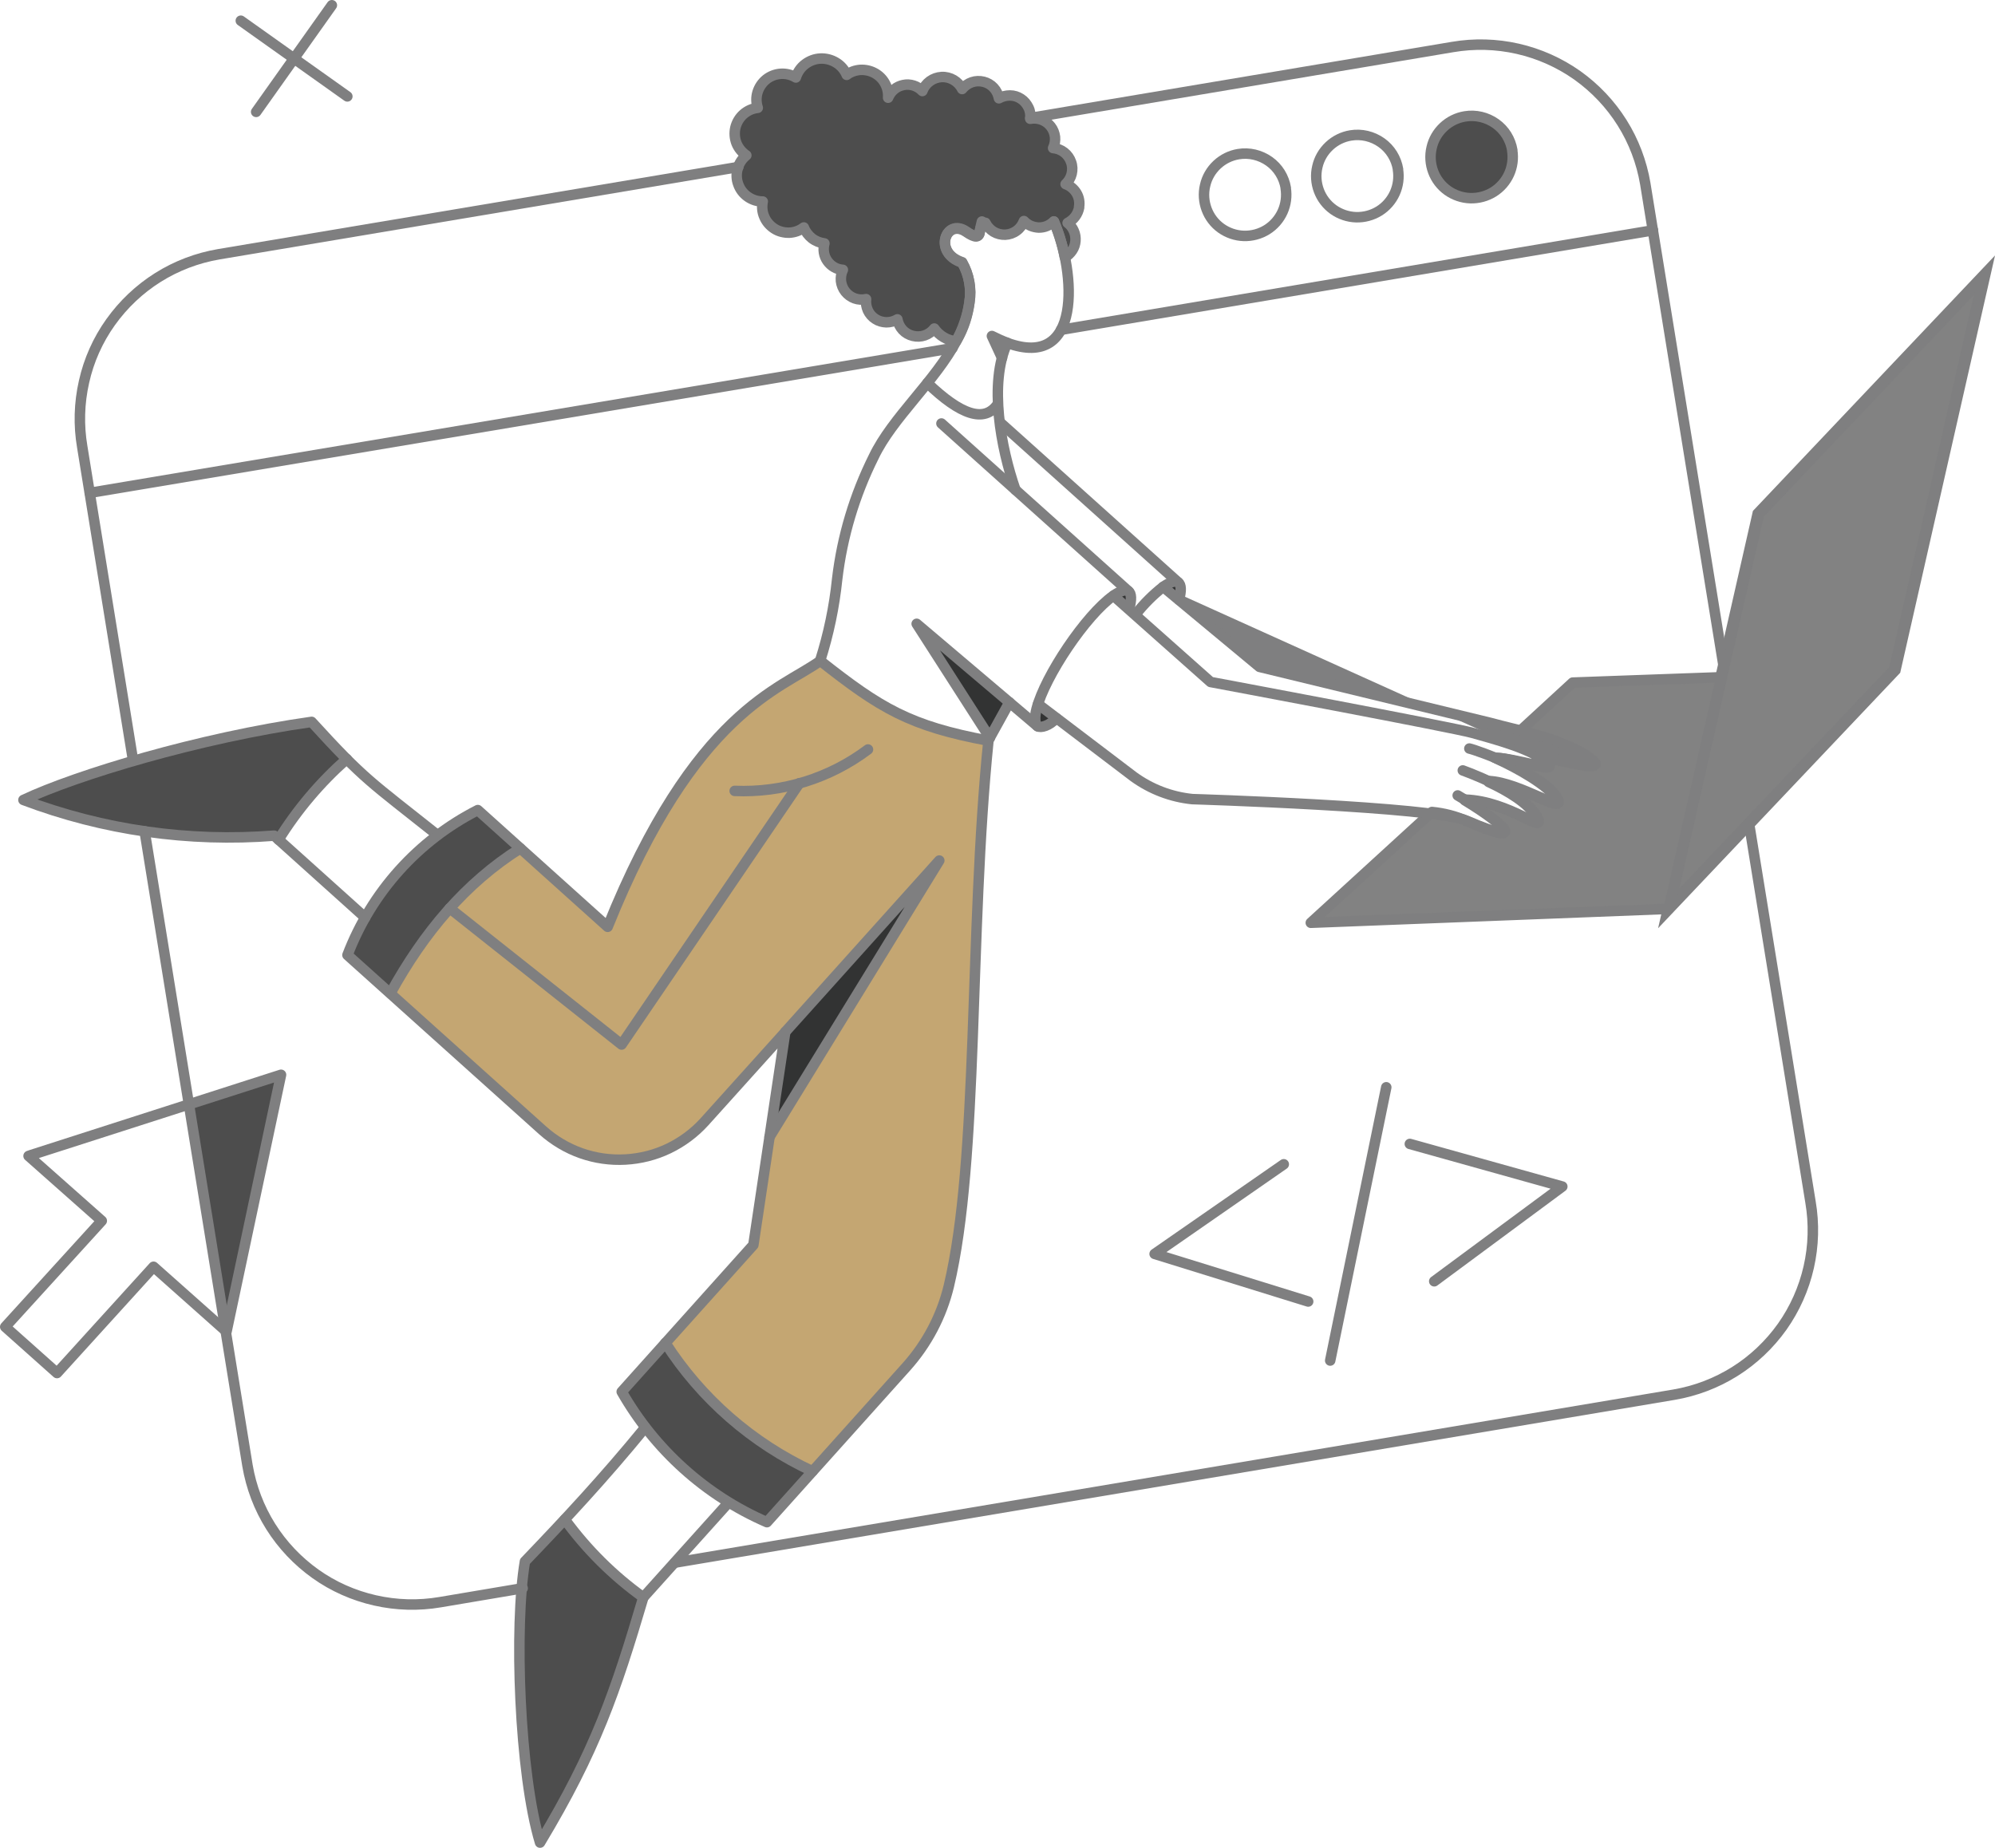 <?xml version="1.0" encoding="UTF-8"?>
<svg id="_レイヤー_2" data-name="レイヤー 2" xmlns="http://www.w3.org/2000/svg" viewBox="0 0 167.6 155.25">
  <defs>
    <style>
      .cls-1, .cls-2, .cls-3, .cls-4, .cls-5, .cls-6 {
        stroke: #7f7f80;
      }

      .cls-1, .cls-2, .cls-3, .cls-5, .cls-6 {
        stroke-linejoin: round;
        stroke-width: .88px;
      }

      .cls-1, .cls-6 {
        fill: none;
      }

      .cls-7 {
        fill: #323333;
      }

      .cls-8 {
        fill: #c4a672;
      }

      .cls-9, .cls-3 {
        fill: #4d4d4d;
      }

      .cls-2, .cls-4 {
        fill: #828282;
      }

      .cls-4 {
        stroke-miterlimit: 10;
      }

      .cls-5 {
        fill: #7f7f80;
      }

      .cls-5, .cls-6 {
        stroke-linecap: round;
      }
    </style>
  </defs>
  <g id="PC文字">
    <g id="color_2" data-name="color 2">
      <path id="Vector" class="cls-8" d="m68.9,55.53c-2.55,2.13-10.45,3.63-17.86,22.34l-10.91-9.81c-5.04,2.56-8.94,6.9-10.95,12.18l16.41,14.75c1.9,1.7,4.4,2.58,6.95,2.44,2.55-.14,4.94-1.28,6.64-3.18l6.8-7.57-2.7,17.92-11.06,12.33c2.78,4.87,7.05,8.72,12.2,10.96l11.71-13.03c1.73-1.93,2.96-4.26,3.57-6.78,2.55-10.7,1.68-29.57,3.33-45.83-6.61-1.23-9.06-2.73-14.12-6.71Z"/>
    </g>
    <g id="color_1" data-name="color 1">
      <path id="Vector_2" data-name="Vector 2" class="cls-4" d="m159.18,56.28l-18.99,20.04,7.53-33.15,18.99-20.04-7.53,33.15Z"/>
      <path id="Vector_3" data-name="Vector 3" class="cls-7" d="m98.97,48.94c-.25-.17-.68-.02-1.25.38l1.32,1.08c.22-.77.22-1.3-.07-1.47Z"/>
      <path id="Vector_4" data-name="Vector 4" class="cls-7" d="m87.21,59.18c-.35.9-.3,1.66-.03,1.83.27.18,1.05,0,1.58-.68l-1.55-1.15Z"/>
      <path id="Vector_5" data-name="Vector 5" class="cls-7" d="m94.79,49.67c-.25-.17-.68-.02-1.25.38l1.32,1.08c.21-.75.2-1.28-.07-1.47Z"/>
      <path id="Vector_6" data-name="Vector 6" class="cls-9" d="m55.82,112.83l-3.68,4.1c2.78,4.87,7.05,8.72,12.2,10.96l3.85-4.28c-5.06-2.35-9.35-6.08-12.36-10.78h0Z"/>
      <path id="Vector_7" data-name="Vector 7" class="cls-7" d="m77.01,52.4l6.16,9.58,1.63-2.97-7.8-6.61Z"/>
      <path id="Vector_8" data-name="Vector 8" class="cls-7" d="m83.32,28.24l.85,1.83.47-1.25-1.32-.58Z"/>
      <path id="Vector_9" data-name="Vector 9" class="cls-7" d="m78.91,72.29l-12.95,14.39-1.32,8.83,14.26-23.22Z"/>
      <path id="Vector_10" data-name="Vector 10" class="cls-9" d="m47.45,127.66c-1.08,1.17-2.2,2.33-3.35,3.53-.92,5.41-.48,17.84,1.27,23.62,4.65-7.73,6.33-12.63,8.68-20.59-2.53-1.83-4.76-4.04-6.6-6.56h0Z"/>
      <path id="Vector_11" data-name="Vector 11" class="cls-9" d="m29.11,63.76c-.8-.8-1.72-1.78-2.93-3.1-9.43,1.33-19.81,4.48-24.21,6.56,6.71,2.54,13.89,3.56,21.04,3l.37.33c1.57-2.53,3.5-4.82,5.73-6.8h0Z"/>
      <path id="Vector_12" data-name="Vector 12" class="cls-9" d="m43.72,71.21l-3.6-3.24c-5.03,2.56-8.93,6.9-10.95,12.18l3.65,3.28c2.52-4.94,6.27-9.14,10.89-12.22h0Z"/>
      <path id="Vector_13" data-name="Vector 13" class="cls-7" d="m90.65,17.4c.07-.4,0-.82-.21-1.17-.21-.35-.53-.62-.92-.76.25-.23.43-.53.51-.86.08-.33.07-.68-.05-1-.11-.32-.31-.6-.58-.81-.27-.21-.59-.33-.93-.36.14-.29.19-.62.16-.94-.04-.32-.16-.63-.36-.88-.2-.26-.47-.45-.77-.56-.3-.11-.63-.14-.95-.08.04-.32,0-.65-.15-.95s-.35-.55-.63-.73c-.27-.18-.59-.28-.92-.28-.33,0-.65.08-.93.24-.06-.33-.21-.64-.44-.89s-.53-.42-.85-.5c-.33-.08-.67-.07-.99.04-.32.11-.6.31-.81.57-.16-.32-.41-.58-.71-.76-.31-.18-.66-.27-1.01-.25-.36.02-.7.14-.99.35-.29.21-.51.5-.63.83-.2-.21-.45-.37-.73-.46-.28-.09-.58-.11-.86-.05-.29.06-.56.18-.78.37-.23.19-.4.43-.51.7.03-.42-.06-.83-.26-1.2-.2-.37-.5-.67-.87-.87-.37-.2-.78-.29-1.2-.27-.42.03-.82.17-1.15.42-.18-.43-.49-.79-.89-1.03-.39-.24-.85-.36-1.32-.34-.46.02-.91.19-1.28.47-.37.28-.64.67-.78,1.12-.38-.23-.82-.34-1.27-.31-.44.03-.87.19-1.22.47-.35.28-.6.66-.73,1.08-.13.43-.12.88.02,1.31-.45.05-.87.24-1.2.53-.34.3-.57.69-.68,1.13-.1.44-.07.89.09,1.31.17.42.46.77.83,1.02-.35.28-.61.67-.73,1.11-.12.44-.11.9.05,1.32.15.43.43.79.8,1.05.37.26.81.4,1.26.4-.09.43-.05.89.13,1.29.17.41.47.75.84.99.37.24.81.35,1.26.34.44-.02.87-.17,1.22-.44.14.36.38.67.68.91.31.24.67.38,1.05.43-.07.25-.08.51-.04.77.04.25.14.5.29.71.15.21.34.39.57.52.22.13.47.2.73.22-.14.29-.19.62-.16.95.04.32.16.63.37.89.2.25.47.45.78.56.31.11.64.13.96.06-.04.32.02.65.15.95.14.3.36.55.63.72.27.18.59.27.92.28.33,0,.65-.08.93-.25.06.33.21.64.44.89.23.25.53.42.86.5.33.08.67.07.99-.04.32-.11.6-.31.81-.58.21.3.48.55.8.74.32.19.67.3,1.03.34.56-1.01.94-2.11,1.12-3.24.19-1.16-.03-2.35-.61-3.37-2.48-.82-1.37-3.73.32-2.6.8.55,1.1.51,1.17-.02,0-.15.05-.3.13-.43.08-.13.2-.23.34-.3.15.31.39.57.68.75.3.18.64.26.98.25.35-.02.68-.13.96-.34.28-.2.49-.49.61-.81.16.17.36.31.57.4.21.09.45.14.68.15.23,0,.47-.04.68-.13.22-.09.41-.22.58-.39.41.97.73,1.98.93,3.02.25-.14.46-.34.62-.58.16-.24.25-.52.27-.8.02-.29-.02-.57-.14-.84-.11-.26-.29-.5-.52-.67.25-.13.47-.31.64-.54.17-.23.28-.49.33-.76h0Z"/>
      <path id="Vector_14" data-name="Vector 14" class="cls-9" d="m127.04,12.63c-.11-.68-.42-1.3-.89-1.8-.47-.5-1.08-.85-1.74-1-.67-.15-1.37-.11-2.01.13-.64.24-1.2.67-1.59,1.22-.4.56-.62,1.22-.64,1.9-.02.68.16,1.36.52,1.94.36.58.89,1.04,1.51,1.32.62.28,1.32.37,1.99.26.9-.15,1.71-.66,2.25-1.4.53-.75.75-1.67.6-2.58h0Z"/>
      <path id="Vector_15" data-name="Vector 15" class="cls-9" d="m23.61,90.31l-7.81,2.51,3.23,19.06,4.59-21.58Z"/>
      <path id="Vector_16" data-name="Vector 16" class="cls-7" d="m125.06,65.7h0s0,0,0,0Z"/>
      <path id="Vector_17" data-name="Vector 17" class="cls-7" d="m132.12,57.35l-4.48,4.12c1.57.33,3.1.85,4.55,1.55.61.26,1.18.63,1.67,1.08.68.78-2.98-.33-4.78-.53h-.02c.36.19.7.44.98.73.59.68-3.93-.85-4.33-.57,1.73.78,4.41,2.27,5.06,3.42.77,1.38-3.17-1.37-5.71-1.45,1.62.75,3.38,1.8,4.02,2.97.87,1.58-2.27-1.32-6-1.43h-.02c3.57,2.17,5.23,3.95.17,1.75-.93-.42-1.92-.67-2.93-.77l-10.18,9.31,30.06-1.17,4.41-19.46-12.46.45Z"/>
    </g>
    <g id="outlines">
      <path id="Vector_18" data-name="Vector 18" class="cls-1" d="m159.18,56.28l-18.99,20.04,7.53-33.15,18.99-20.04-7.53,33.15Z"/>
      <path id="Vector_19" data-name="Vector 19" class="cls-2" d="m132.12,57.35l-4.48,4.12c1.57.33,3.1.85,4.55,1.55.61.26,1.18.63,1.67,1.08.68.78-2.98-.33-4.78-.53h-.02c.36.19.7.44.98.73.59.68-3.93-.85-4.33-.57,1.73.78,4.41,2.27,5.06,3.42.77,1.38-3.17-1.37-5.71-1.45,1.62.75,3.38,1.8,4.02,2.97.87,1.58-2.27-1.32-6-1.43h-.02c3.57,2.17,5.23,3.95.17,1.75-.93-.42-1.92-.67-2.93-.77l-10.18,9.31,30.06-1.17,4.41-19.46-12.46.45Z"/>
      <path id="Vector_20" data-name="Vector 20" class="cls-3" d="m90.65,17.4c.07-.4,0-.82-.21-1.17-.21-.35-.53-.62-.92-.76.25-.23.43-.53.51-.86.08-.33.07-.68-.05-1-.11-.32-.31-.6-.58-.81-.27-.21-.59-.33-.93-.36.14-.29.19-.62.16-.94-.04-.32-.16-.63-.36-.88-.2-.26-.47-.45-.77-.56-.3-.11-.63-.14-.95-.08.04-.32,0-.65-.15-.95s-.35-.55-.63-.73c-.27-.18-.59-.28-.92-.28-.33,0-.65.08-.93.24-.06-.33-.21-.64-.44-.89s-.53-.42-.85-.5c-.33-.08-.67-.07-.99.04-.32.11-.6.31-.81.57-.16-.32-.41-.58-.71-.76-.31-.18-.66-.27-1.01-.25-.36.02-.7.14-.99.35-.29.21-.51.5-.63.83-.2-.21-.45-.37-.73-.46-.28-.09-.58-.11-.86-.05-.29.06-.56.18-.78.37-.23.19-.4.43-.51.7.03-.42-.06-.83-.26-1.2-.2-.37-.5-.67-.87-.87-.37-.2-.78-.29-1.2-.27-.42.03-.82.17-1.15.42-.18-.43-.49-.79-.89-1.03-.39-.24-.85-.36-1.32-.34-.46.02-.91.19-1.28.47-.37.28-.64.67-.78,1.12-.38-.23-.82-.34-1.27-.31-.44.03-.87.19-1.22.47-.35.28-.6.66-.73,1.08-.13.43-.12.88.02,1.31-.45.05-.87.24-1.2.53-.34.3-.57.69-.68,1.13-.1.44-.07.89.09,1.31.17.42.46.77.83,1.02-.35.28-.61.67-.73,1.11-.12.44-.11.9.05,1.32.15.43.43.79.8,1.05.37.26.81.4,1.26.4-.09.43-.05.89.13,1.29.17.41.47.75.84.99.37.24.81.35,1.26.34.44-.02.87-.17,1.22-.44.14.36.38.67.68.91.31.24.67.38,1.05.43-.07.25-.08.51-.04.77.04.25.14.5.29.71.15.21.34.39.57.52.22.13.47.2.73.22-.14.29-.19.62-.16.95.04.32.16.63.37.89.2.25.47.45.78.56.31.11.64.13.96.06-.04.32.02.65.15.95.14.3.36.55.63.72.27.18.59.27.92.28.33,0,.65-.08.93-.25.06.33.21.64.44.89.23.25.53.42.86.5.33.08.67.07.99-.04.32-.11.6-.31.81-.58.21.3.48.55.8.74.32.19.67.3,1.03.34.56-1.01.94-2.11,1.12-3.24.19-1.16-.03-2.35-.61-3.37-2.48-.82-1.37-3.73.32-2.6.8.55,1.1.51,1.17-.02,0-.15.05-.3.13-.43.08-.13.2-.23.34-.3.15.31.39.57.68.75.3.18.64.26.98.25.35-.02.68-.13.96-.34.28-.2.49-.49.61-.81.16.17.36.31.57.4.21.09.45.14.68.15.23,0,.47-.04.68-.13.22-.09.41-.22.58-.39.41.97.73,1.98.93,3.02.25-.14.46-.34.62-.58.16-.24.25-.52.27-.8.02-.29-.02-.57-.14-.84-.11-.26-.29-.5-.52-.67.25-.13.47-.31.64-.54.17-.23.28-.49.33-.76h0Z"/>
      <path id="Vector_21" data-name="Vector 21" class="cls-6" d="m89.14,27.71l49.73-8.36"/>
      <path id="Vector_22" data-name="Vector 22" class="cls-6" d="m7.54,41.41l72.47-12.16"/>
      <path id="Vector_23" data-name="Vector 23" class="cls-6" d="m84.07,35.54l14.91,13.39"/>
      <path id="Vector_24" data-name="Vector 24" class="cls-6" d="m99.05,50.4c.2-.75.2-1.28-.07-1.47-.25-.17-.7-.02-1.27.38-.85.67-1.61,1.43-2.28,2.28"/>
      <path id="Vector_25" data-name="Vector 25" class="cls-6" d="m36.74,70.15c-5.63-4.48-6.1-4.61-10.56-9.5-9.43,1.33-19.81,4.48-24.21,6.56,6.71,2.54,13.9,3.56,21.06,3l7.65,6.88"/>
      <path id="Vector_26" data-name="Vector 26" class="cls-6" d="m79.09,35.58l15.71,14.09"/>
      <path id="Vector_27" data-name="Vector 27" class="cls-6" d="m87.17,61.02l-10.16-8.61,6.15,9.58"/>
      <path id="Vector_28" data-name="Vector 28" class="cls-6" d="m123.44,62.89c.61.13,6.23,2.1,7.41,4.2.79,1.4-3.2-1.38-5.78-1.47"/>
      <path id="Vector_29" data-name="Vector 29" class="cls-6" d="m122.89,64.73c1.57.57,5.28,2.13,6.25,3.9.88,1.6-2.28-1.33-6.06-1.45"/>
      <path id="Vector_30" data-name="Vector 30" class="cls-6" d="m122.46,66.83c3.97,2.32,6.15,4.46.77,2.13-2.78-1.2-23.06-1.82-23.06-1.82-1.78-.18-3.48-.83-4.93-1.88l-8.03-6.1"/>
      <path id="Vector_31" data-name="Vector 31" class="cls-6" d="m93.54,50.05l8.16,7.25s20.46,3.83,22.02,4.28c1.57.45,5.32,1.4,6.41,2.65.58.67-2.63-.48-4.58-.58"/>
      <path id="Vector_32" data-name="Vector 32" class="cls-6" d="m94.87,51.14c.2-.75.2-1.28-.07-1.47-.25-.17-.7-.02-1.27.38-2.31,1.64-5.73,6.73-6.45,9.51-.18.68-.14,1.3.08,1.45.26.18,1.02-.03,1.58-.67"/>
      <path id="Vector_33" data-name="Vector 33" class="cls-6" d="m61.72,66.45c4.02.17,7.98-1.06,11.2-3.48"/>
      <path id="Vector_34" data-name="Vector 34" class="cls-6" d="m83.02,62.23l1.78-3.22"/>
      <path id="Vector_35" data-name="Vector 35" class="cls-6" d="m83.81,33.96c-1.1,1.6-3.12.9-5.9-1.78"/>
      <path id="Vector_36" data-name="Vector 36" class="cls-6" d="m65.96,86.71l12.95-14.41-14.26,23.22"/>
      <path id="Vector_37" data-name="Vector 37" class="cls-6" d="m45.59,94.97c.94.84,2.04,1.5,3.23,1.92,1.19.42,2.46.6,3.72.53,1.26-.07,2.5-.38,3.64-.93,1.14-.55,2.16-1.31,3.01-2.25l6.78-7.53-2.68,17.89-11.06,12.33c2.78,4.87,7.05,8.72,12.2,10.96l11.71-13.05c1.73-1.93,2.96-4.26,3.57-6.78,2.55-10.7,1.68-29.59,3.33-45.83-6.63-1.23-9.08-2.73-14.13-6.71-3.26,2.38-10.54,4.15-17.86,22.35l-10.91-9.81c-5.03,2.56-8.93,6.9-10.95,12.18l16.41,14.74Z"/>
      <path id="Vector_38" data-name="Vector 38" class="cls-6" d="m84.62,28.8c-.44-.16-.87-.36-1.29-.57l.85,1.84"/>
      <path id="Vector_39" data-name="Vector 39" class="cls-6" d="m85.31,41.16c-1.23-3.54-2.25-8.96-.69-12.35,6.31,2.31,5.77-5.86,3.93-10.19m-19.65,36.89c.71-2.23,1.19-4.52,1.43-6.85.42-3.58,1.46-7.05,3.07-10.28,1.57-3.3,5.17-6.34,7.01-9.85.55-.96.9-2.03,1.03-3.13.19-1.16-.03-2.35-.61-3.37-2.48-.82-1.36-3.74.32-2.6.8.55,1.12.52,1.17-.02.05-.28.1-.55.17-.8"/>
      <path id="Vector_40" data-name="Vector 40" class="cls-6" d="m55.9,112.83c3.01,4.69,7.3,8.43,12.36,10.78"/>
      <path id="Vector_41" data-name="Vector 41" class="cls-6" d="m32.81,83.44c2.8-5.09,6.3-9.26,10.9-12.16"/>
      <path id="Vector_42" data-name="Vector 42" class="cls-6" d="m54.2,119.94c-3.52,4.3-6.67,7.67-10.1,11.25-.92,5.41-.48,17.84,1.27,23.62,4.65-7.73,6.33-12.65,8.68-20.61l7.13-7.93"/>
      <path id="Vector_43" data-name="Vector 43" class="cls-6" d="m23.4,70.55c1.57-2.53,3.5-4.81,5.73-6.78"/>
      <path id="Vector_44" data-name="Vector 44" class="cls-5" d="m129.14,63.5c1.82.18,5.51,1.32,4.83.53-.49-.46-1.06-.83-1.68-1.1-2.35-1.15-4.6-1.52-7.1-2.2l-19.38-4.7-8.09-6.72"/>
      <path id="Vector_45" data-name="Vector 45" class="cls-6" d="m67.16,65.8l-14.94,21.96-14.44-11.45"/>
      <path id="Vector_46" data-name="Vector 46" class="cls-6" d="m108.01,15.8c.11.68.02,1.37-.26,1.99-.28.62-.74,1.15-1.32,1.51-.58.36-1.26.54-1.94.52-.68-.02-1.35-.25-1.9-.64-.56-.4-.98-.95-1.22-1.59-.24-.64-.29-1.34-.13-2.01.15-.67.5-1.27,1-1.74.5-.47,1.13-.78,1.8-.89.91-.15,1.83.07,2.58.6.75.53,1.25,1.34,1.4,2.25h0Z"/>
      <path id="Vector_47" data-name="Vector 47" class="cls-6" d="m117.44,14.23c.11.68.02,1.37-.26,1.99-.28.62-.74,1.15-1.32,1.51-.58.36-1.26.54-1.94.52-.68-.02-1.35-.25-1.9-.64-.56-.4-.98-.95-1.22-1.59-.24-.64-.29-1.34-.13-2.01.15-.67.5-1.27,1-1.74.5-.47,1.13-.78,1.8-.89.91-.15,1.83.07,2.58.6.75.53,1.25,1.34,1.4,2.25h0Z"/>
      <path id="Vector_48" data-name="Vector 48" class="cls-6" d="m127.04,12.63c.11.68.02,1.37-.26,1.99-.28.62-.74,1.15-1.32,1.51-.58.36-1.26.54-1.94.52-.68-.02-1.35-.25-1.9-.64-.56-.4-.98-.95-1.22-1.59-.24-.64-.29-1.34-.13-2.01.15-.67.5-1.27,1-1.74.5-.47,1.13-.78,1.8-.89.91-.15,1.83.07,2.58.6.75.53,1.25,1.34,1.4,2.25h0Z"/>
      <path id="Vector_49" data-name="Vector 49" class="cls-6" d="m27.88.44l-6.36,8.96"/>
      <path id="Vector_50" data-name="Vector 50" class="cls-6" d="m29.18,8.1L20.23,1.74"/>
      <path id="Vector_51" data-name="Vector 51" class="cls-6" d="m2.6,97.05l-.2.07,6.15,5.45L.44,111.48l4.35,3.88,8.11-8.93,6.13,5.45,4.58-21.58-21.01,6.75Z"/>
      <path id="Vector_52" data-name="Vector 52" class="cls-6" d="m109.9,109.35l-12.9-4,10.85-7.53"/>
      <path id="Vector_53" data-name="Vector 53" class="cls-6" d="m120.49,107.65l10.76-7.96-12.81-3.58"/>
      <path id="Vector_54" data-name="Vector 54" class="cls-6" d="m116.46,91.35l-4.71,22.96"/>
      <path id="Vector_55" data-name="Vector 55" class="cls-6" d="m12.15,69.84l8.64,53.29c.31,1.82.97,3.56,1.95,5.12.98,1.56,2.26,2.91,3.76,3.98,1.5,1.07,3.2,1.82,5,2.23,1.8.41,3.66.46,5.48.15l6.93-1.17"/>
      <path id="Vector_56" data-name="Vector 56" class="cls-6" d="m146.95,69.26l5.15,31.73c.31,1.82.26,3.68-.15,5.48-.41,1.8-1.17,3.5-2.23,5-1.07,1.5-2.42,2.78-3.98,3.76-1.56.98-3.3,1.64-5.12,1.95l-83.91,14.11"/>
      <path id="Vector_57" data-name="Vector 57" class="cls-6" d="m62.03,14.03l-43.64,7.33c-1.82.31-3.56.97-5.12,1.95s-2.91,2.26-3.98,3.76c-1.07,1.5-1.83,3.2-2.23,5-.41,1.8-.46,3.66-.15,5.48l4.27,26.35"/>
      <path id="Vector_58" data-name="Vector 58" class="cls-6" d="m86.56,9.91l35.47-5.96c1.82-.31,3.68-.26,5.48.15,1.8.41,3.5,1.17,5,2.23,1.5,1.07,2.78,2.42,3.76,3.98.98,1.56,1.64,3.3,1.95,5.12l6.58,40.55"/>
      <path id="Vector_59" data-name="Vector 59" class="cls-6" d="m47.45,127.66c1.84,2.52,4.06,4.73,6.6,6.55"/>
    </g>
  </g>
</svg>
